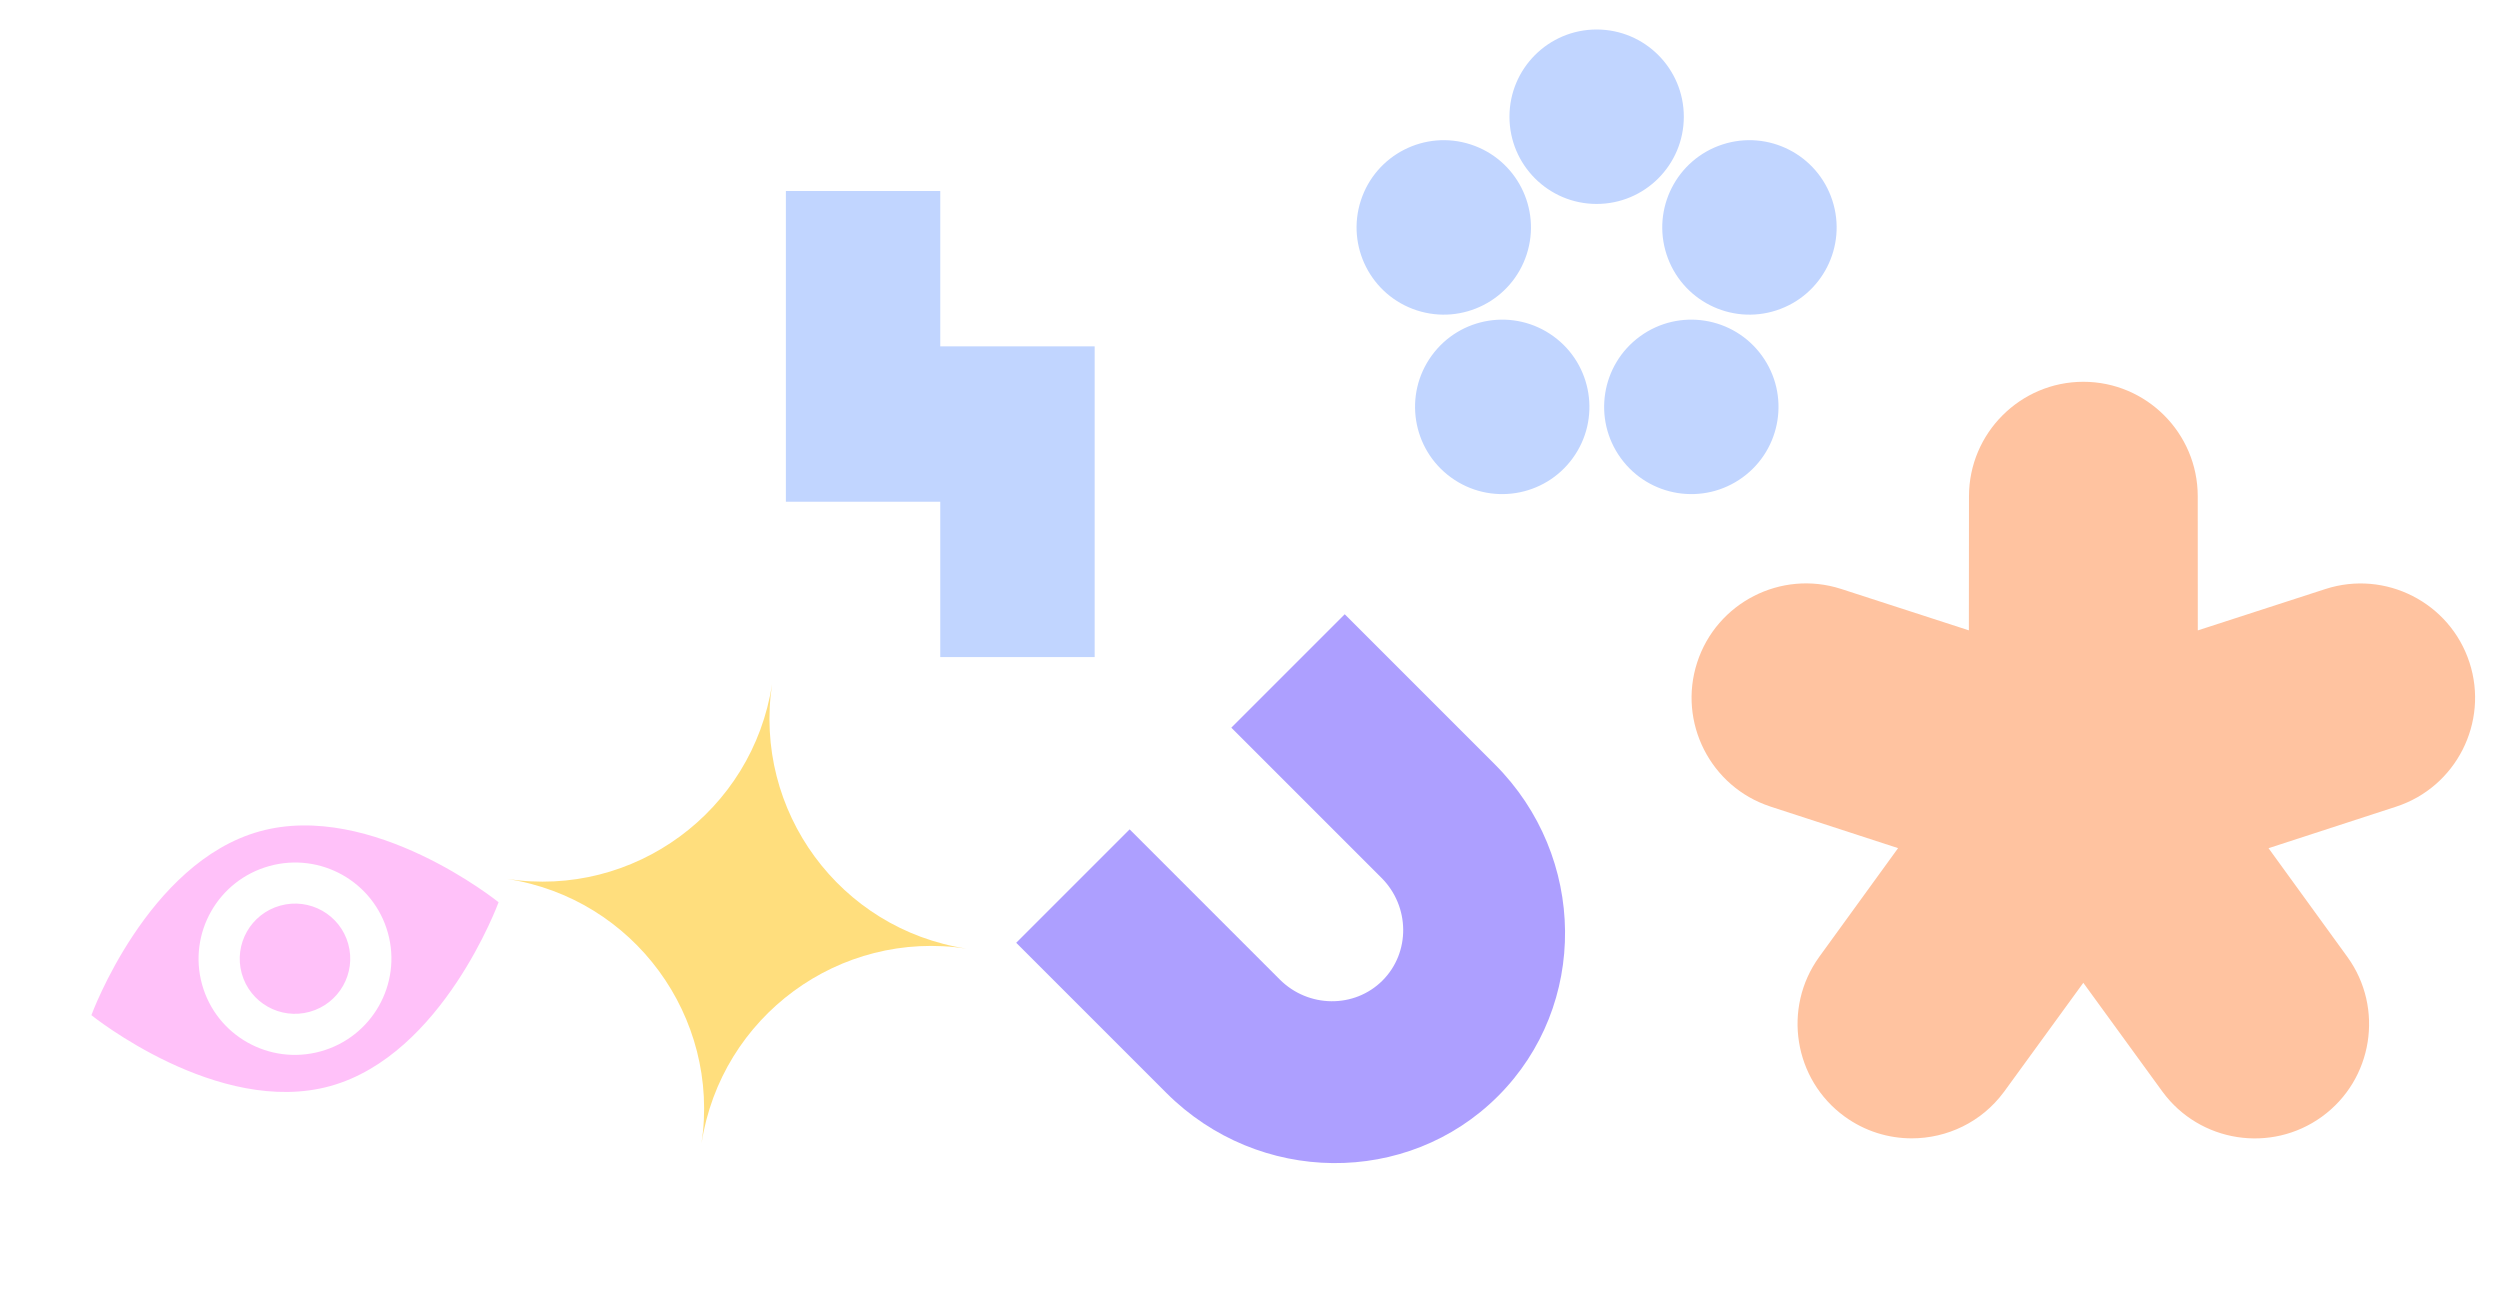 <svg width="339" height="176" viewBox="0 0 339 176" fill="none" xmlns="http://www.w3.org/2000/svg">
<path d="M250.136 151.405C252.881 153.398 256.068 154.36 259.232 154.36C263.994 154.36 268.693 152.181 271.717 148.084C271.726 148.076 271.734 148.067 271.742 148.057C271.749 148.048 271.756 148.038 271.763 148.028L271.773 148.013C271.781 148.003 271.788 147.993 271.794 147.984L282.496 133.268L293.197 147.984C293.208 148 293.219 148.012 293.229 148.026C293.234 148.032 293.239 148.038 293.244 148.046C298.284 154.911 307.97 156.424 314.864 151.412C321.765 146.401 323.308 136.712 318.33 129.793L318.319 129.776C318.31 129.761 318.302 129.75 318.291 129.739L307.613 115.015L324.913 109.383C333.04 106.738 337.507 97.965 334.862 89.835C332.218 81.705 323.456 77.237 315.321 79.874L298.021 85.483L298.013 67.276C298.005 58.728 291.049 51.77 282.504 51.77C273.958 51.77 267.002 58.728 266.995 67.284L266.979 85.475L249.679 79.867C249.672 79.867 249.663 79.865 249.655 79.863C249.644 79.86 249.633 79.855 249.624 79.851C241.505 77.245 232.774 81.713 230.137 89.827C227.5 97.941 231.936 106.684 240.024 109.352C240.032 109.355 240.038 109.357 240.045 109.36L240.073 109.371L240.086 109.376L257.379 115.007L246.701 129.731C246.697 129.739 246.691 129.746 246.685 129.754C246.679 129.762 246.674 129.77 246.67 129.777C241.684 136.697 243.234 146.394 250.136 151.405Z" fill="#FFC3A0"/>
<g clip-path="url(#clip0_4212_4465)">
<path d="M202.703 103.65L182.346 83.293L166.966 98.673L187.323 119.03C191.208 122.915 191.259 129.167 187.466 132.961C183.672 136.754 177.42 136.703 173.535 132.818L153.178 112.461L137.798 127.841L158.155 148.198C170.67 160.713 190.845 160.919 203.135 148.63C215.424 136.34 215.218 116.165 202.703 103.65Z" fill="#AD9FFF"/>
</g>
<path fill-rule="evenodd" clip-rule="evenodd" d="M216.504 4C223.033 4 228.326 9.295 228.326 15.827C228.326 22.359 223.033 27.655 216.504 27.655C209.975 27.655 204.683 22.359 204.683 15.827C204.683 9.295 209.975 4 216.504 4ZM196.755 64.74C191.473 60.901 190.302 53.504 194.139 48.22C197.977 42.935 205.37 41.764 210.652 45.603C215.934 49.443 217.105 56.839 213.267 62.124C209.43 67.408 202.037 68.58 196.755 64.74ZM238.907 48.22C242.745 53.504 241.574 60.901 236.292 64.74C231.01 68.58 223.617 67.408 219.78 62.124C215.942 56.839 217.113 49.443 222.395 45.603C227.677 41.764 235.07 42.935 238.907 48.22ZM184.532 27.183C186.55 20.971 193.219 17.571 199.428 19.589C205.637 21.608 209.036 28.28 207.018 34.493C205.001 40.705 198.331 44.105 192.122 42.086C185.913 40.068 182.514 33.395 184.532 27.183ZM233.572 19.589C239.782 17.571 246.451 20.971 248.468 27.183C250.486 33.395 247.088 40.068 240.879 42.086C234.669 44.105 228 40.705 225.982 34.493C223.965 28.28 227.363 21.608 233.572 19.589Z" fill="#C1D5FF"/>
<g clip-path="url(#clip1_4212_4465)">
<path fill-rule="evenodd" clip-rule="evenodd" d="M95.126 155.044C97.702 137.86 85.922 121.819 68.765 119.184C85.961 121.825 102.046 110.001 104.692 92.775C102.116 109.958 113.896 125.999 131.053 128.635C113.857 125.993 97.772 137.817 95.126 155.044Z" fill="#FFDE7D"/>
</g>
<path fill-rule="evenodd" clip-rule="evenodd" d="M127.5 25.9H106.565V46.967V68.034H127.5V89.1H148.435V68.034V46.967H127.5V25.9Z" fill="#C1D5FF"/>
<g clip-path="url(#clip2_4212_4465)">
<path fill-rule="evenodd" clip-rule="evenodd" d="M67.608 122.345C67.608 122.345 60.036 143.041 44.789 147.269C29.542 151.497 12.393 137.656 12.393 137.656C12.393 137.656 19.965 116.96 35.212 112.732C50.459 108.504 67.608 122.345 67.608 122.345ZM52.601 126.507C54.525 133.446 50.443 140.635 43.484 142.565C36.525 144.494 29.324 140.433 27.4 133.495C25.476 126.556 29.557 119.366 36.516 117.437C43.475 115.507 50.676 119.568 52.601 126.507ZM41.997 137.2C45.984 136.094 48.323 131.975 47.221 127.999C46.118 124.022 41.992 121.695 38.004 122.801C34.016 123.907 31.677 128.027 32.78 132.003C33.883 135.979 38.009 138.306 41.997 137.2Z" fill="#FFC1F9"/>
</g>
<defs>
<clipPath id="clip0_4212_4465">
<rect width="70" height="70" fill="white" transform="translate(181.497 77) rotate(45)"/>
</clipPath>
<clipPath id="clip1_4212_4465">
<rect width="70" height="70" fill="white" transform="translate(70.63 84) rotate(8.734)"/>
</clipPath>
<clipPath id="clip2_4212_4465">
<rect width="64" height="64" fill="white" transform="translate(0.613 107.715) rotate(-15.498)"/>
</clipPath>
</defs>
</svg>
